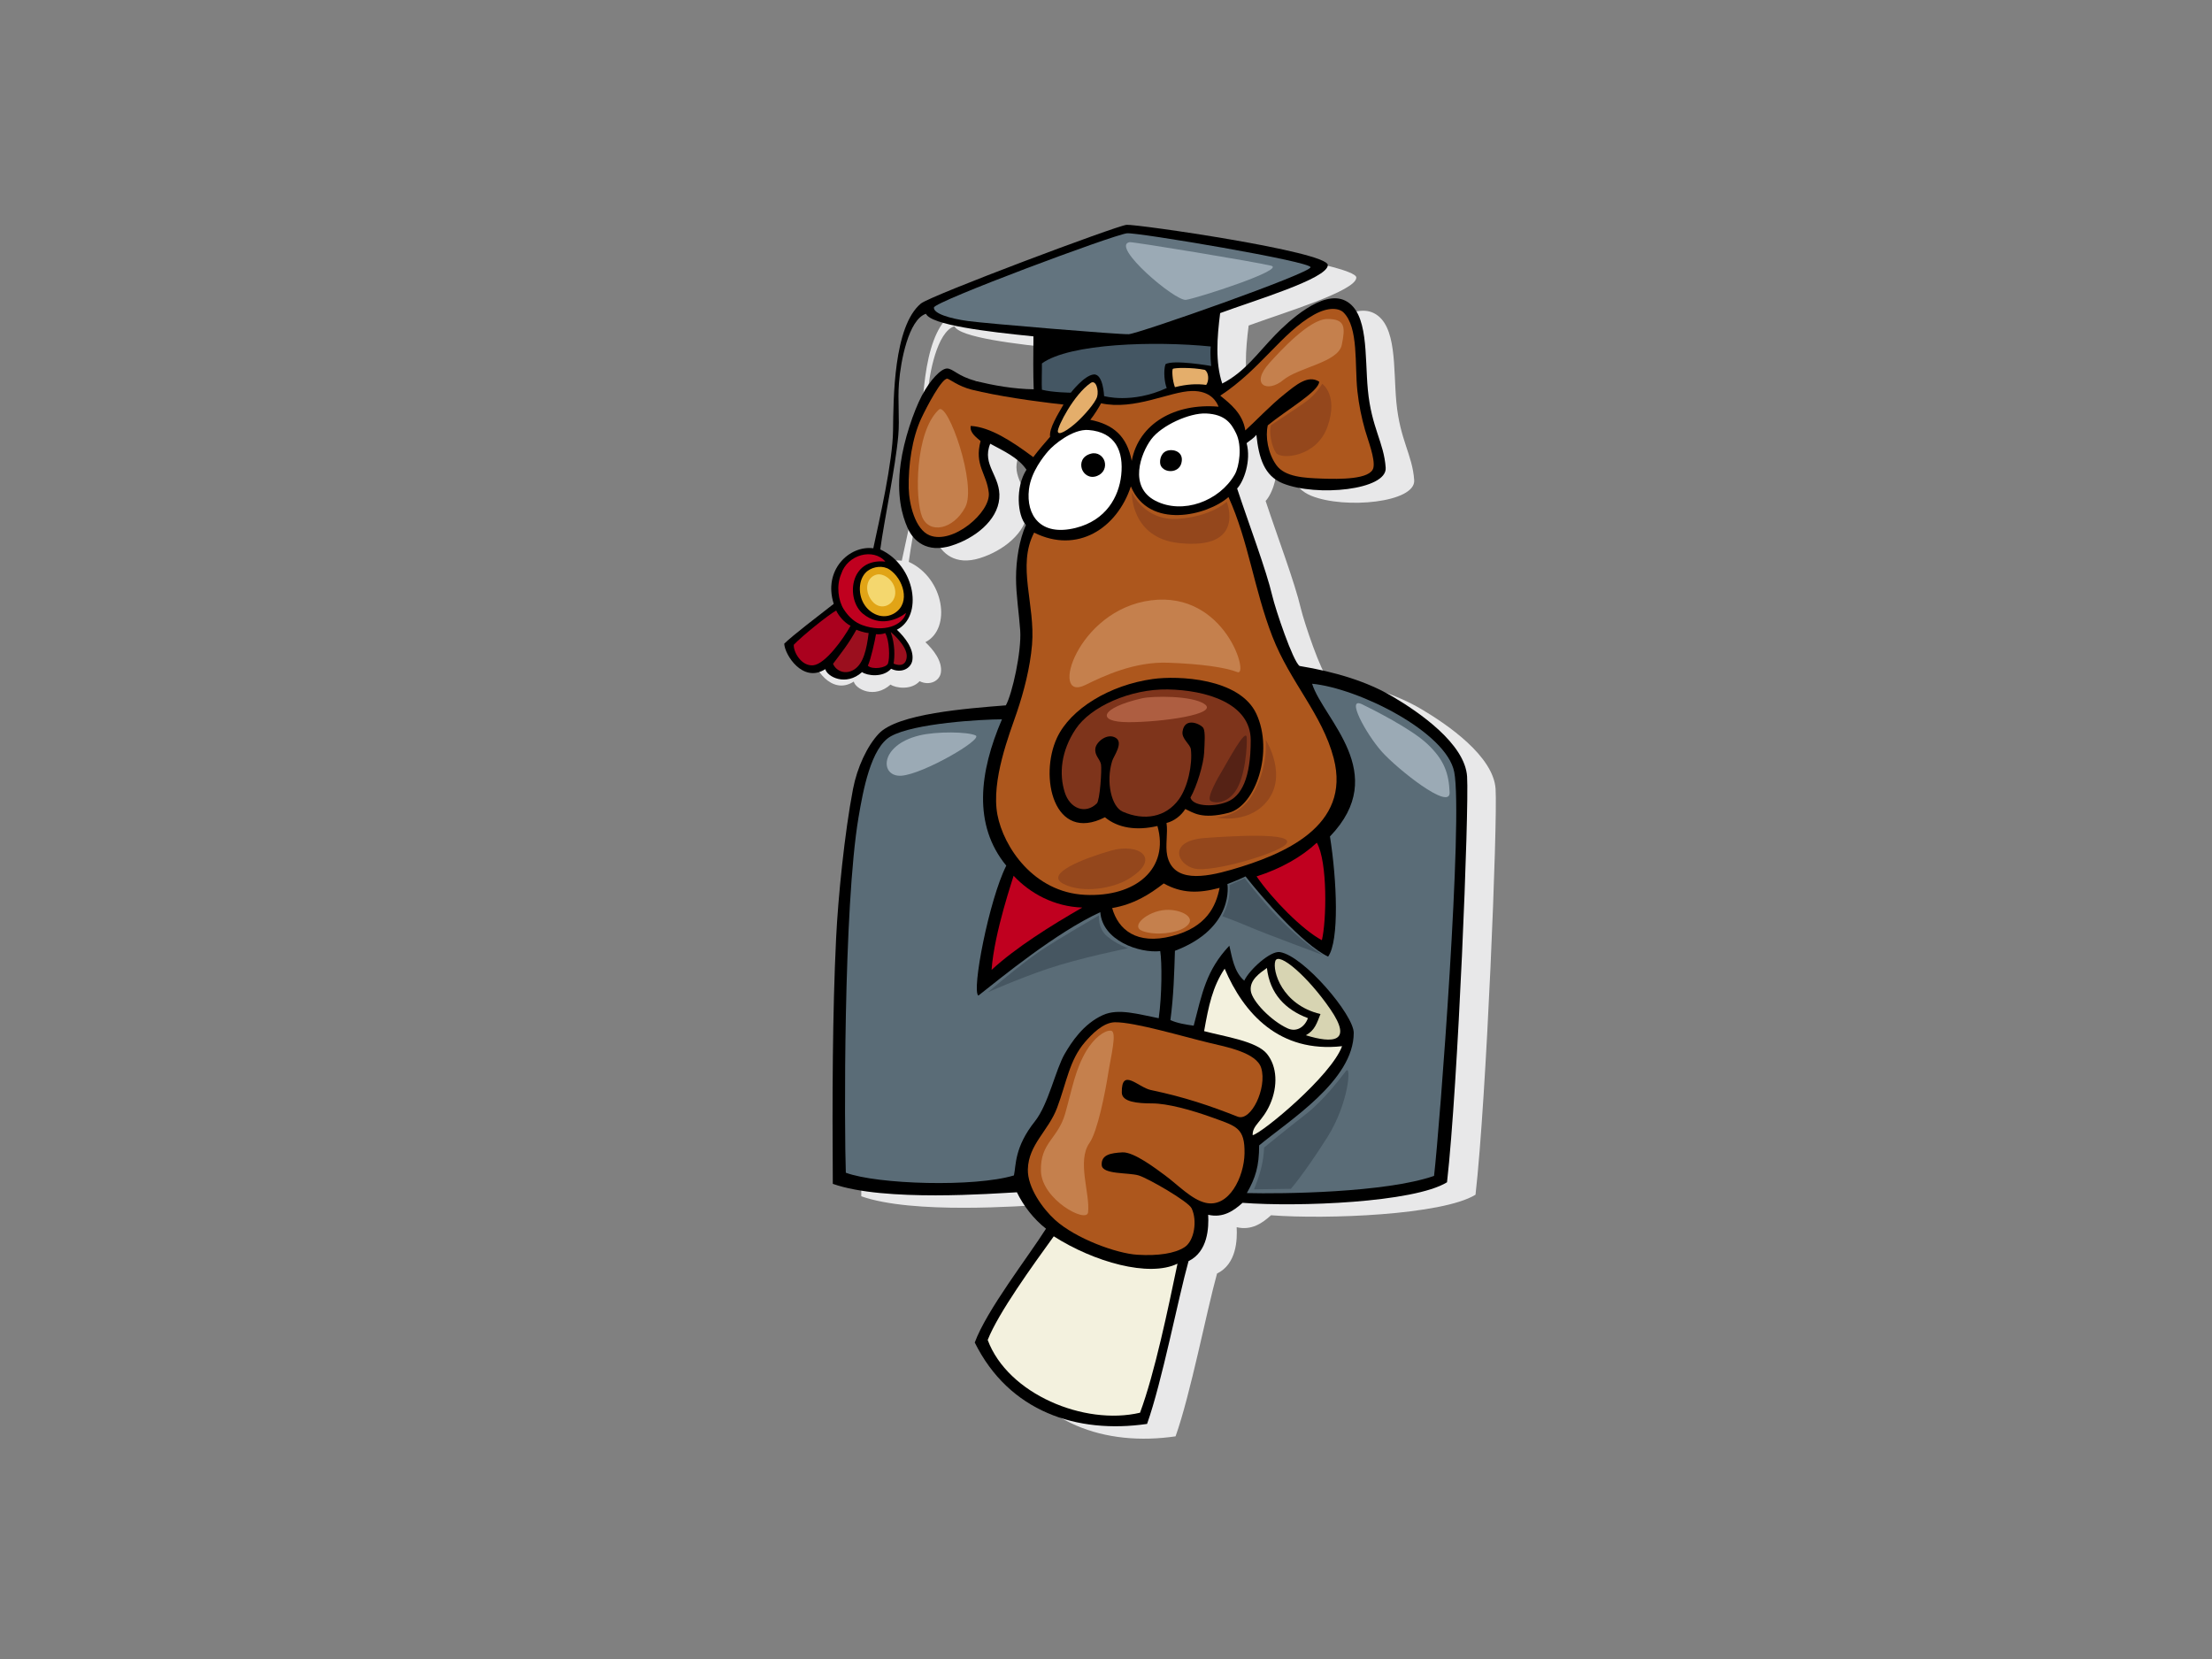 <?xml version="1.0" encoding="utf-8"?>
<!-- Generator: Adobe Illustrator 17.0.0, SVG Export Plug-In . SVG Version: 6.00 Build 0)  -->
<!DOCTYPE svg PUBLIC "-//W3C//DTD SVG 1.1//EN" "http://www.w3.org/Graphics/SVG/1.1/DTD/svg11.dtd">
<svg version="1.1" id="Layer_1" xmlns="http://www.w3.org/2000/svg" xmlns:xlink="http://www.w3.org/1999/xlink" x="0px" y="0px"
	 width="800px" height="600px" viewBox="0 0 800 600" enable-background="new 0 0 800 600" xml:space="preserve">
<rect x="0" y="0" width="800" height="600" fill="#808080" stroke="none"/>
<g>
	<path fill-rule="evenodd" clip-rule="evenodd" fill="#E8E8E9" d="M490.533,100.374c0,4.907-26.866,12.878-38.939,17.364
		c-1.122,8.837-1.788,17.807,0.754,25.474c8.21-4.21,12.723-10.949,19.283-17.693c4.326-4.449,17.017-16.516,25.317-12.232
		c8.377,4.323,6.917,19.982,8.064,32.151c1.3,13.81,5.828,19.023,6.452,28.224c0.541,8.072-24.995,10.577-37.196,5.66
		c-6.735-2.715-8.684-9.189-9.569-17.561c-1.19,1.476-2.282,1.934-3.531,3.008c1.718,6.439-1.037,13.871-3.437,16.405
		c4.274,12.95,10.514,29.365,12.758,38.956c1.118,4.768,7.401,23.513,9.828,25.227c13.063,2.152,24.41,5.609,33.764,11.129
		c9.352,5.518,26.073,16.982,26.823,28.87c0.754,11.891-3.279,111.773-7.261,146.729c-11.95,7.36-53.889,8.967-73.947,7.43
		c-3.106,2.8-6.992,5.597-12.434,4.323c0.252,4.675-0.072,13.315-7.101,16.763c-3.809,13.689-9.563,43.603-14.996,58.874
		c-25.304,3.681-49.906-4.368-62.325-29.436c4.357-11.807,19.349-31.001,25.775-41.165c-4.451-3.451-8.199-8.34-10.529-13.171
		c-8.208,0.419-47.931,3.56-66.585-3.053c-0.213-31.351-0.116-61.848,1.199-88.878c0.712-14.652,3.051-37.947,6.108-53.897
		c1.504-7.824,5.135-15.585,9.324-20.033c6.827-7.255,31.664-9.093,45.954-10.243c2.306-4.079,5.718-19.528,5.194-27.102
		c-0.438-6.296-1.523-12.959-1.51-19.045c0.009-6.563,1.238-13.879,3.579-19.09c-3.09-3.389-3.903-13.647,0.197-19.983
		c-3.022-4.451-8.248-6.744-13.1-9.402c-3.209,7.718,3.956,11.722,3.275,19.787c-0.677,8.062-8.958,14.495-17.394,17.111
		c-8.903,2.759-13.745-1.841-15.774-6.44c-2.03-4.599-4.061-11.785-2.499-23.306c1.148-8.482,4.684-18.858,7.651-24.531
		c2.968-5.671,6.99-9.841,9.118-9.826c2.128,0.014,3.917,2.791,10.253,4.459c6.4,1.687,13.994,2.961,21.087,3.067
		c-0.219-5.473-0.158-12.571-0.094-19.149c-17.091-1.703-37.08-4.157-38.875-8.165c-6.303,2.064-9.142,17.156-9.758,24.983
		c-0.509,6.497,0.287,12.901-0.25,19.044c-0.986,11.268-5.127,30.795-6.514,41.196c12.881,5.911,15.542,24.194,6.01,29.043
		c2.854,2.705,6.185,6.838,5.611,10.959c-0.43,3.072-4.059,4.948-7.704,3.16c-2.939,3.299-8.638,2.533-10.505,1.216
		c-5.878,5.244-12.598,1.671-13.302-1.078c-8.12,5.222-14.702-5.255-14.84-9.211c3.081-3.024,12.438-10.141,17.9-14.404
		c-3.921-12.233,5.677-21.252,14.305-20.098c2.22-10.332,7.003-31.2,7.141-42.61c0.145-11.409,0.142-37.664,10.084-45.912
		c3.492-2.896,70.78-28.154,74.373-28.461C421.335,85.503,490.533,95.467,490.533,100.374z"/>
	<path fill-rule="evenodd" clip-rule="evenodd" fill="#FFFFFF" d="M420.351,184.683c-5.764-1.214-13.343-10.295-8.103-21.055
		c5.245-10.76,21.448-20.119,31.936-13.1c10.485,7.018,4.765,22.924-1.433,28.54C436.559,184.683,427.025,186.086,420.351,184.683z"
		/>
	<path fill-rule="evenodd" clip-rule="evenodd" d="M480.221,95.871c0,4.91-26.866,12.881-38.939,17.367
		c-1.12,8.837-1.786,17.806,0.756,25.473c8.208-4.209,12.723-10.948,19.281-17.693c4.329-4.449,17.017-16.516,25.317-12.231
		c8.379,4.323,6.917,19.98,8.064,32.151c1.3,13.811,5.826,19.022,6.45,28.222c0.55,8.072-24.99,10.578-37.19,5.662
		c-6.74-2.716-8.684-9.19-9.578-17.562c-1.183,1.475-2.277,1.935-3.527,3.008c1.718,6.441-1.037,13.871-3.432,16.405
		c4.27,12.95,10.512,29.367,12.756,38.955c1.118,4.768,7.404,23.514,9.826,25.227c13.065,2.154,24.409,5.611,33.764,11.13
		c9.357,5.518,26.073,16.982,26.825,28.871c0.752,11.89-3.277,111.77-7.261,146.727c-11.952,7.359-53.886,8.971-73.945,7.431
		c-3.11,2.799-6.996,5.597-12.436,4.324c0.252,4.674-0.072,13.312-7.103,16.763c-3.809,13.688-9.563,43.604-14.996,58.875
		c-25.304,3.68-49.906-4.369-62.322-29.438c4.359-11.807,19.349-31.002,25.773-41.167c-4.451-3.45-8.195-8.339-10.529-13.169
		c-8.206,0.419-47.929,3.558-66.581-3.052c-0.215-31.355-0.116-61.851,1.199-88.88c0.71-14.653,3.044-37.947,6.106-53.896
		c1.501-7.826,5.133-15.588,9.324-20.034c6.827-7.254,31.662-9.095,45.954-10.243c2.306-4.08,5.721-19.529,5.195-27.102
		c-0.438-6.296-1.526-12.959-1.51-19.045c0.009-6.563,1.236-13.878,3.579-19.09c-3.09-3.388-3.904-13.646,0.197-19.985
		c-3.025-4.45-8.248-6.743-13.102-9.398c-3.209,7.719,3.956,11.722,3.274,19.786c-0.677,8.064-8.958,14.496-17.391,17.11
		c-8.903,2.758-13.747-1.839-15.776-6.441c-2.03-4.599-4.061-11.786-2.501-23.305c1.151-8.483,4.688-18.858,7.653-24.531
		c2.968-5.672,6.99-9.84,9.122-9.827c2.126,0.016,3.917,2.793,10.249,4.46c6.404,1.69,13.996,2.961,21.087,3.067
		c-0.217-5.472-0.158-12.572-0.092-19.149c-17.089-1.702-37.082-4.157-38.875-8.165c-6.304,2.063-9.144,17.155-9.753,24.983
		c-0.515,6.499,0.281,12.901-0.254,19.044c-0.988,11.269-5.129,30.795-6.516,41.196c12.883,5.911,15.544,24.194,6.01,29.042
		c2.851,2.704,6.187,6.841,5.611,10.959c-0.43,3.072-4.059,4.949-7.699,3.16c-2.944,3.299-8.642,2.534-10.51,1.216
		c-5.878,5.245-12.596,1.671-13.297-1.078c-8.12,5.223-14.707-5.254-14.845-9.21c3.081-3.024,12.436-10.142,17.9-14.404
		c-3.921-12.234,5.679-21.254,14.31-20.098c2.216-10.33,7.001-31.201,7.141-42.609c0.14-11.41,0.14-37.665,10.08-45.913
		c3.494-2.895,70.78-28.155,74.373-28.461C411.025,81.003,480.221,90.966,480.221,95.871z M416.338,158.887
		c-3.75,5.061-8.278,17.172,1.56,22.232c9.841,5.059,23.118,0.154,28.672-9.514c1.666-2.897,2.718-10.273,0.506-14.836
		c-1.71-3.53-3.873-6.926-10.904-7.233C430.236,149.278,420.086,153.828,416.338,158.887z"/>
	<path fill-rule="evenodd" clip-rule="evenodd" fill="#63747F" d="M473.972,96.64c0.158,2.149-62.32,24.073-65.759,24.228
		c-3.437,0.151-51.39-3.837-58.103-4.756c-6.72-0.919-12.574-2.742-12.342-4.907c0.237-2.164,64.668-26.216,69.82-26.83
		C411.087,83.959,473.817,94.494,473.972,96.64z"/>
	<path fill-rule="evenodd" clip-rule="evenodd" fill="#AD571D" d="M450.387,155.668c-0.938-6.131-5.466-9.658-9.059-12.572
		c14.522-9.506,22.338-22.845,33.896-29.284c5.387-3.003,9.164-2.284,10.656-0.821c5.528,5.427,4.015,18.94,5.039,28.441
		c0.555,5.123,1.517,9.669,2.77,14.097c0.997,3.506,3.713,10.403,3.025,13.602c-0.934,4.352-12.366,4.18-18.643,3.958
		c-6.376-0.226-13.315-0.558-16.436-4.849c-3.123-4.293-4.061-10.426-3.123-14.413c6.713-5.519,18.496-12.228,18.586-15.791
		c-4.061-2.606-8.434,1.225-12.653,4.6C459.261,146.783,454.137,152.294,450.387,155.668z"/>
	<path fill-rule="evenodd" clip-rule="evenodd" fill="#445663" d="M421.493,131.75c-0.782,2.454-0.316,6.746,0.469,8.587
		c-12.655,5.823-22.652,2.91-22.652,2.91s-0.311-8.126-3.748-7.818c-3.437,0.306-8.28,6.592-8.28,6.592s-6.551-0.056-10.461-1.072
		c-0.156-1.702,0.053-7.582,0-9.508c9.981-7.295,40.909-8.159,61.069-6.131c-0.311,2.912,0.16,7.053,0.16,7.053
		S424.171,129.924,421.493,131.75z"/>
	<path fill-rule="evenodd" clip-rule="evenodd" fill="#E4AE6B" d="M424.147,133.438c0.311-0.46,7.027-0.616,11.592,0.328
		c1.464,0.927,1.587,3.986,0.504,5.44c-3.336-0.466-7.097-0.249-11.316,0.824C423.989,137.578,423.832,133.898,424.147,133.438z"/>
	<path fill-rule="evenodd" clip-rule="evenodd" fill="#AD571D" d="M351.517,140.95c9.083,2.238,21.865,4.139,33.113,5.366
		c-2.032,3.524-5.313,8.737-4.844,11.652c-2.03,2.299-4.375,5.06-6.093,7.358c-7.809-5.825-15.618-10.884-22.612-11.281
		c-0.53,2.489,2.411,4.432,3.557,5.456c-2.33,8.742,2.185,11.65,2.968,18.704c0.78,7.055-12.997,18.801-21.391,15.412
		c-5.265-2.126-7.443-11.358-7.562-17.067c-0.169-8.278,1.208-18.115,4.537-25.226c1.999-4.269,7.393-14.515,9.422-14.362
		C343.329,137.019,346.59,139.736,351.517,140.95z"/>
	<path fill-rule="evenodd" clip-rule="evenodd" fill="#E4AE6B" d="M382.574,156.024c-0.132-1.735,5.802-13.387,11.897-17.527
		c1.898-1.288,2.968,2.606,2.341,4.906c-0.625,2.3-4.997,7.204-7.809,9.658C386.19,155.516,382.708,157.761,382.574,156.024z"/>
	<path fill-rule="evenodd" clip-rule="evenodd" fill="#AD571D" d="M440.704,147.085c-15.776-1.38-28.898,6.132-31.397,19.624
		c-1.718-8.894-6.56-13.186-14.994-14.873c1.405-1.687,3.279-4.754,3.906-5.979c12.171,2.633,24.773-4.269,32.8-4.446
		C437.89,141.256,440.079,145.398,440.704,147.085z"/>
	<path fill-rule="evenodd" clip-rule="evenodd" fill="#FFFFFF" d="M393.689,155.516c9.841,0.766,12.738,7.8,11.813,16.337
		c-0.839,7.751-5.407,16.32-16.499,19.078c-12.719,3.164-17.964-4.599-16.87-13.95c0.758-6.462,5.495-12.106,6.915-13.785
		C380.961,160.935,387.907,155.064,393.689,155.516z"/>
	<path fill-rule="evenodd" clip-rule="evenodd" d="M419.799,168.375c-0.561-1.217-0.259-4.356,2.087-5.278
		c2.341-0.918,6.47,0.218,5.372,4.416C426.297,171.189,421.094,171.171,419.799,168.375z"/>
	<path fill-rule="evenodd" clip-rule="evenodd" d="M391.28,169.602c-0.658-1.981-0.033-4.656,3.292-5.534
		c2.437-0.643,4.377,0.959,4.907,2.769c0.603,2.052-0.272,4.336-2.676,5.285C394.024,173.22,391.9,171.465,391.28,169.602z"/>
	<path fill-rule="evenodd" clip-rule="evenodd" fill="#AD571D" d="M408.996,175.906c6.56,15.793,27.645,10.579,35.309,3.86
		c7.27,16.045,9.216,33.286,15.875,50.455c6.4,16.494,18.027,28.084,22.174,44.023c6.393,24.621-18.189,34.872-37.041,40.314
		c-9.681,2.794-21.087,4.754-23.182-5.192c-0.745-3.561,0.314-8.126-0.25-11.723c2.812-0.689,5.389-2.759,6.794-5.06
		c2.812,1.248,5.856,3.91,15.699,1.38c9.839-2.531,16.329-22.21,10.008-35.797c-6.025-12.959-28.317-13.865-37.437-12.595
		c-15.64,2.173-29.777,10.796-34.663,21.255c-6.56,14.055-1.17,38.177,17.341,28.747c4.684,3.909,11.412,4.933,18.98,3.157
		c4.355,15.328-7.735,25.82-26.244,24.901c-18.509-0.921-29.429-17.321-31.629-28.978c-2.345-12.42,4.449-29.437,7.029-37.026
		c2.575-7.591,4.791-16.201,5.49-24.439c1.238-14.584-5.536-28.493,0.758-40.561C389.63,200.44,403.996,191.086,408.996,175.906z"/>
	<path fill-rule="evenodd" clip-rule="evenodd" fill="#C0001F" d="M304.224,207.59c2.282-7.122,11.702-9.477,15.976-4.48
		c-13.168-1.38-14.273,13.763-8.142,18.825c6.163,5.086,12.765,2.026,15.631-0.272c-1.166,4.537-8.074,7.236-15.798,4.422
		c-2.606-0.95-4.8-2.755-6.694-5.661C303.154,217.296,302.402,211.762,304.224,207.59z"/>
	<path fill-rule="evenodd" clip-rule="evenodd" fill="#E1A416" d="M321.718,205.991c4.868,3.247,7.774,11.896,1.962,15.67
		c-4.265,2.767-9.161,0.399-11.345-3.439c-2.255-3.972-1.666-9.511,1.543-11.819C315.963,204.902,319.318,204.388,321.718,205.991z"
		/>
	<path fill-rule="evenodd" clip-rule="evenodd" fill="#AA011E" d="M307.619,226.315c-2.56,4.668-9.135,13.86-13.481,14.293
		c-4.344,0.433-7.22-4.862-7.057-7.42c3.132-3.282,12.239-10.62,15.331-12.388C303.389,222.863,305.438,225.24,307.619,226.315z"/>
	<path fill-rule="evenodd" clip-rule="evenodd" fill="#9B0F1E" d="M314.157,228.944c-0.728,5.965-1.907,11.037-5.155,13.149
		c-3.246,2.11-6.606,0.597-7.728-2.013c3.077-4.123,5.37-6.83,8.449-12.328C310.26,227.973,312.335,228.807,314.157,228.944z"/>
	<path fill-rule="evenodd" clip-rule="evenodd" fill="#9B0F1E" d="M327.925,237.632c-0.353,3.906-3.805,2.815-4.741,2.355
		c0.412-2.47,0.583-6.893-1.054-11.431C322.13,228.556,328.287,233.575,327.925,237.632z"/>
	<path fill-rule="evenodd" clip-rule="evenodd" fill="#AA011E" d="M316.817,229.357c0.982,0.118,2.455,0.026,3.323-0.399
		c1.552,2.544,1.721,9.054,1.017,10.983c-0.607,1.674-5.74,2.338-7.279,0.824C314.996,238.292,316.397,231.831,316.817,229.357z"/>
	<path fill-rule="evenodd" clip-rule="evenodd" fill="#5A6C77" d="M525.941,279.191c3.248,16.612-5.188,127.922-7.296,146.092
		c-17.76,6.143-55.164,6.524-67.71,6.209c3.174-5.587,4.434-9.68,4.454-17.25c10.774-8.969,34.207-23.456,34.207-40.704
		c0-6.479-18.043-27.83-26.711-29.207c-3.367-0.538-10.996,6.307-12.887,10.347c-3.748-3.22-4.451-8.738-5.389-12.65
		c-8.434,8.971-9.839,17.249-12.898,28.921c-2.865-0.406-5.845-0.861-8.421-2.012c1.195-8.903,1.405-17.479,1.639-25.068
		c21.793-8.279,18.978-24.149,18.978-24.149s3.75-1.377,6.56-2.759c6.157,7.776,20.618,24.607,29.871,29.006
		c4.103-5.779,3.167-27.624,0.66-43.449c22.02-22.889-2.415-42.361-6.457-55.231C491.099,248.857,523.1,264.651,525.941,279.191z"/>
	<path fill-rule="evenodd" clip-rule="evenodd" fill="#7E341B" d="M422.35,249.346c13.589,0.231,29.992,4.832,29.992,18.4
		c0,13.57-3.283,20.239-8.673,22.309c-5.387,2.069-12.403,1.381-13.12-1.611c2.343-4.139,4.716-12.117,4.936-16.177
		c0.219-4.061,0.447-7.539-0.25-8.904c-0.704-1.365-6.797-4.368-7.557,1.235c-0.366,2.679,2.801,4.514,3.02,6.432
		c0.622,5.398-1.07,13.584-4.366,18.105c-4.673,6.409-12.447,7.866-20.328,4.4c-3.974-1.748-6.135-10.633-3.777-18.3
		c0.555-1.804,4.243-6.634,1.262-8.41c-3.035-1.805-6.928,1.441-7.307,3.711c-0.458,2.708,1.659,3.906,2.012,5.934
		c0.327,1.854-0.39,13-1.51,14.099c-4.094,4.018-9.714,1.936-11.586-3.963c-2.13-6.684-1.409-14.949,3.98-22.998
		C394.471,255.557,408.764,249.118,422.35,249.346z"/>
	<path fill-rule="evenodd" clip-rule="evenodd" fill="#5A6C77" d="M419.615,343.99c0.653,4.067,0.627,15.977-0.548,24.257
		c-7.261-1.38-14.523-3.68-20.147-1.15c-7.16,3.222-11.45,9.927-13.823,13.991c-3.31,5.66-5.922,18.304-10.779,24.416
		c-7.494,9.43-6.794,15.87-7.616,19.604c-14.172,4.311-49.406,3.256-60.797-0.977c-0.531-14.599-0.938-95.901,4.609-128.618
		c1.624-9.581,4.454-25.114,11.588-29.184c8.405-4.792,33.008-6.173,40.269-6.173c-8.202,19.089-10.545,38.176,1.561,52.917
		c-6.249,12.398-12.633,45.501-10.08,46.991c8.48-6.684,28.199-22.864,44.093-30.174C398.686,340.189,412.04,344.789,419.615,343.99
		z"/>
	<path fill-rule="evenodd" clip-rule="evenodd" fill="#C0001F" d="M478.071,340.033c-7.02-3.716-17.915-14.791-23.618-23.071
		c8.747-2.758,16.396-7.128,21.784-12.189C480.221,311.672,479.75,333.291,478.071,340.033z"/>
	<path fill-rule="evenodd" clip-rule="evenodd" fill="#C0001F" d="M391.422,328.231c-11.279,6.484-24.002,14.439-32.804,22.538
		c0.94-13.568,7.967-33.71,7.969-34.037C372.613,323.184,381.307,327.876,391.422,328.231z"/>
	<path fill-rule="evenodd" clip-rule="evenodd" fill="#AD571D" d="M441.094,321.101c-1.341,6.66-4.686,14.261-17.337,17.478
		c-12.655,3.221-19.318-2.286-21.53-10.171c7.752-1.306,13.477-4.885,18.645-8.902C427.365,323.118,433.364,323.172,441.094,321.101
		z"/>
	<path fill-rule="evenodd" clip-rule="evenodd" fill="#E8E5CC" d="M473.03,368.225c-1.157,3.19-4.101,5.171-7.336,3.703
		c-6.016-2.732-12.885-9.889-13.33-13.593c-0.469-3.981,3.318-6.431,5.832-8.262C459.25,359.383,464.822,365.129,473.03,368.225z"/>
	<path fill-rule="evenodd" clip-rule="evenodd" fill="#F3F1DE" d="M485.376,378.366c-3.868,10.677-28.751,31.327-32.333,32.198
		c-0.158-3.712,3.514-4.83,6.325-11.27c2.812-6.438,2.577-13.567-1.17-18.167c-3.746-4.599-15.23-6.208-22.713-8.2
		c1.624-9.208,3.068-16.073,7.423-22.594C449.826,366.543,462.672,380.887,485.376,378.366z"/>
	<path fill-rule="evenodd" clip-rule="evenodd" fill="#D7D4B2" d="M472.274,374.412c3.263-1.794,3.963-4.323,5.291-7.667
		c-13.979-3.327-17.492-15.746-16.322-19.197c1.175-3.45,11.717,5.52,19.914,17.479
		C489.358,376.986,482.097,377.448,472.274,374.412z"/>
	<path fill-rule="evenodd" clip-rule="evenodd" fill="#AD571D" d="M403.234,369.71c7.165-0.083,24.738,5.208,34.018,7.42
		c6.271,1.496,17.207,3.531,18.897,9.153c2.155,7.172-3.665,19.496-8.567,17.56c-9.767-3.858-19.141-7.078-31.322-9.607
		c-4.614-0.959-10.672-8.328-10.544,0.92c0.048,3.386,5.626,3.908,11.013,3.908c5.389,0,14.058,2.3,22.259,5.29
		c8.197,2.988,11.281,3.605,11.112,12.841c-0.151,8.432-5.613,19.798-14.108,17.809c-5.052-1.186-9.99-6.489-14.612-9.896
		c-3.283-2.412-11.283-8.561-15.43-8.336c-4.215,0.231-7.724,0.819-7.498,4.603c0.208,3.472,9.624,2.623,13.35,3.734
		c3.402,1.017,17.964,9.412,19.151,11.875c2.137,4.427,1.006,11.757-2.512,14.057c-3.513,2.3-9.606,3.221-17.1,2.76
		c-7.5-0.46-22.253-5.799-29.773-12.613c-4.46-4.042-10.01-11.727-9.83-18.304c0.254-9.014,7.441-13.863,10.586-22.257
		c3.461-9.239,4.436-17.228,10.075-23.742C394.782,374.131,398.951,369.758,403.234,369.71z"/>
	<path fill-rule="evenodd" clip-rule="evenodd" fill="#F3F1DE" d="M425.863,457.018c-3.279,15.64-8.199,39.559-13.556,53.914
		c-20.182,4.732-47.828-6.766-55.092-26.315c3.853-9.803,16.195-26.818,23.896-37.486
		C395.668,456.418,415.549,462.049,425.863,457.018z"/>
	<path fill-rule="evenodd" clip-rule="evenodd" fill="#AE5E41" d="M413.075,252.542c3.789-0.864,17.957-1.036,22.535,2.076
		c5.44,3.698-15.494,6.568-27.463,6.568C396.172,261.185,397.934,255.998,413.075,252.542z"/>
	<path fill-rule="evenodd" clip-rule="evenodd" fill="#552215" d="M450.898,266.756c0.213,3.088-0.537,14.457-4.191,19.542
		c-3.143,4.37-7.445,4.301-8.905,3.344c-1.574-1.03,2.88-8.744,4.449-11.315C443.825,275.756,450.637,262.898,450.898,266.756z"/>
	<path fill-rule="evenodd" clip-rule="evenodd" fill="#C5804D" d="M459.25,131.113c3.682-4.038,14.312-15.751,20.817-15.751
		c6.507,0,6.507,2.981,5.208,9.365c-1.304,6.386-15.614,8.087-21.256,12.771C458.382,142.184,451.877,139.203,459.25,131.113z"/>
	<path fill-rule="evenodd" clip-rule="evenodd" fill="#C5804D" d="M339.544,148.144c3.235-3.021,13.88,27.245,9.541,35.335
		c-4.337,8.088-13.01,9.789-15.612,3.404C330.869,180.499,330.869,156.232,339.544,148.144z"/>
	<path fill-rule="evenodd" clip-rule="evenodd" fill="#C5804D" d="M392.459,247.765c6.786-3.33,17.782-8.514,29.924-8.089
		c12.144,0.425,20.822,1.703,25.159,3.406c4.335,1.704-4.337-29.374-31.23-25.969C389.423,220.517,379.444,254.152,392.459,247.765z
		"/>
	<path fill-rule="evenodd" clip-rule="evenodd" fill="#C5804D" d="M421.519,329.081c5.639-0.368,12.14,2.979,6.935,6.385
		c-3.106,2.033-10.409,2.982-15.178,1.279C408.507,335.04,415.01,329.506,421.519,329.081z"/>
	<path fill-rule="evenodd" clip-rule="evenodd" fill="#C5804D" d="M393.003,379.87c2.599-4.302,6.457-7.353,8.782-7.101
		c2.328,0.254,0,9.127-1.035,15.72c-1.03,6.596-3.816,20.744-6.715,24.856c-4.649,6.591,0.259,18.257-0.515,25.104
		c-0.469,4.157-16.793-4.565-17.052-14.962c-0.256-10.399,6.159-11.505,8.785-20.795
		C387.834,393.564,388.869,386.718,393.003,379.87z"/>
	<path fill-rule="evenodd" clip-rule="evenodd" fill="#94471C" d="M459.732,153.731c0,0,8.476-5.547,12.388-8.318
		c3.91-2.774,6.082-6.614,6.082-6.614s5.869,4.054,1.957,15.359c-3.912,11.305-16.951,12.158-18.689,9.599
		C459.732,161.197,458.862,155.649,459.732,153.731z"/>
	<path fill-rule="evenodd" clip-rule="evenodd" fill="#94471C" d="M409.314,178.049c0,0,4.565,10.448,16.736,9.598
		c12.169-0.853,17.602-6.186,17.602-6.186s7.235,17.649-17.385,14.932C408.882,194.475,409.314,178.049,409.314,178.049z"/>
	<path fill-rule="evenodd" clip-rule="evenodd" fill="#94471C" d="M439.81,295.645c0,0,8.125-0.042,12.907-7.864
		c6.227-10.19,5.039-20.239,5.039-20.239s8.679,13.592-0.296,23.151C450.488,298.121,439.81,295.645,439.81,295.645z"/>
	<path fill-rule="evenodd" clip-rule="evenodd" fill="#94471C" d="M407.972,317.994c-5.35,3.19-16.206,5.302-23.327,1.687
		c-7.119-3.615,7.123-9.161,17.188-12.051C411.9,304.738,420.491,310.521,407.972,317.994z"/>
	<path fill-rule="evenodd" clip-rule="evenodd" fill="#94471C" d="M435.961,303.052c6.873-0.481,33.878-2.409,28.97,2.41
		c-3.448,3.382-26.518,10.123-32.9,8.676C425.649,312.691,422.214,304.015,435.961,303.052z"/>
	<path fill-rule="evenodd" clip-rule="evenodd" fill="#F4D76E" d="M317.069,207.807c2.715-0.667,6.992,2.471,6.709,6.861
		c-0.278,4.39-5.869,6.862-8.947,1.921C312.482,212.815,313.714,208.633,317.069,207.807z"/>
	<path fill-rule="evenodd" clip-rule="evenodd" fill="#9BAAB5" d="M408.511,87.581c1.096-0.216,45.58,7.136,51.171,8.509
		c5.593,1.372-26.847,11.805-30.759,12.353C425.007,108.991,401.517,88.955,408.511,87.581z"/>
	<path fill-rule="evenodd" clip-rule="evenodd" fill="#9BAAB5" d="M332.447,265.996c6.293-1.544,17.617-1.372,20.416,0
		c2.794,1.373-19.015,13.997-26.847,14.547C318.185,281.091,317.909,269.564,332.447,265.996z"/>
	<path fill-rule="evenodd" clip-rule="evenodd" fill="#9BAAB5" d="M492.677,254.742c3.72,1.822,17.587,8.737,23.493,14.272
		c6.148,5.764,7.829,10.704,8.105,17.568c0.283,6.86-19.013-8.509-24.605-14.824C494.079,265.446,486.527,251.722,492.677,254.742z"
		/>
	<path fill-rule="evenodd" clip-rule="evenodd" fill="#465661" d="M457.168,415.041c0,0,8.386-6.865,15.097-12.076
		c6.716-5.215,12.585-13.176,14.544-15.645c1.957-2.471,1.048,11.689-6.832,24.094c-8.392,13.217-13.111,18.538-13.111,18.538
		l-13.332,0.187c0,0,1.953-4.667,2.792-8.507C457.168,417.787,457.168,415.041,457.168,415.041z"/>
	<path fill-rule="evenodd" clip-rule="evenodd" fill="#465661" d="M357.224,358.896c0,0,11.89-10.128,18.711-14.762
		c6.819-4.633,21.51-13.044,21.51-13.044s-0.526,4.633,2.974,7.552c3.496,2.918,7.518,4.29,7.518,4.29s-17.663,3.603-28.854,7.381
		C367.892,354.089,357.224,358.896,357.224,358.896z"/>
	<path fill-rule="evenodd" clip-rule="evenodd" fill="#465661" d="M444.634,320.098l5.49-2.505c0,0,5.696,7.44,10.983,13.038
		c9.703,10.277,17.367,14.791,17.367,14.791s-20.304-7.522-26.18-10.028c-5.876-2.506-10.216-4.01-10.216-4.01
		s1.789-3.389,2.297-6.394C444.886,321.98,444.634,320.098,444.634,320.098z"/>
</g>
</svg>
